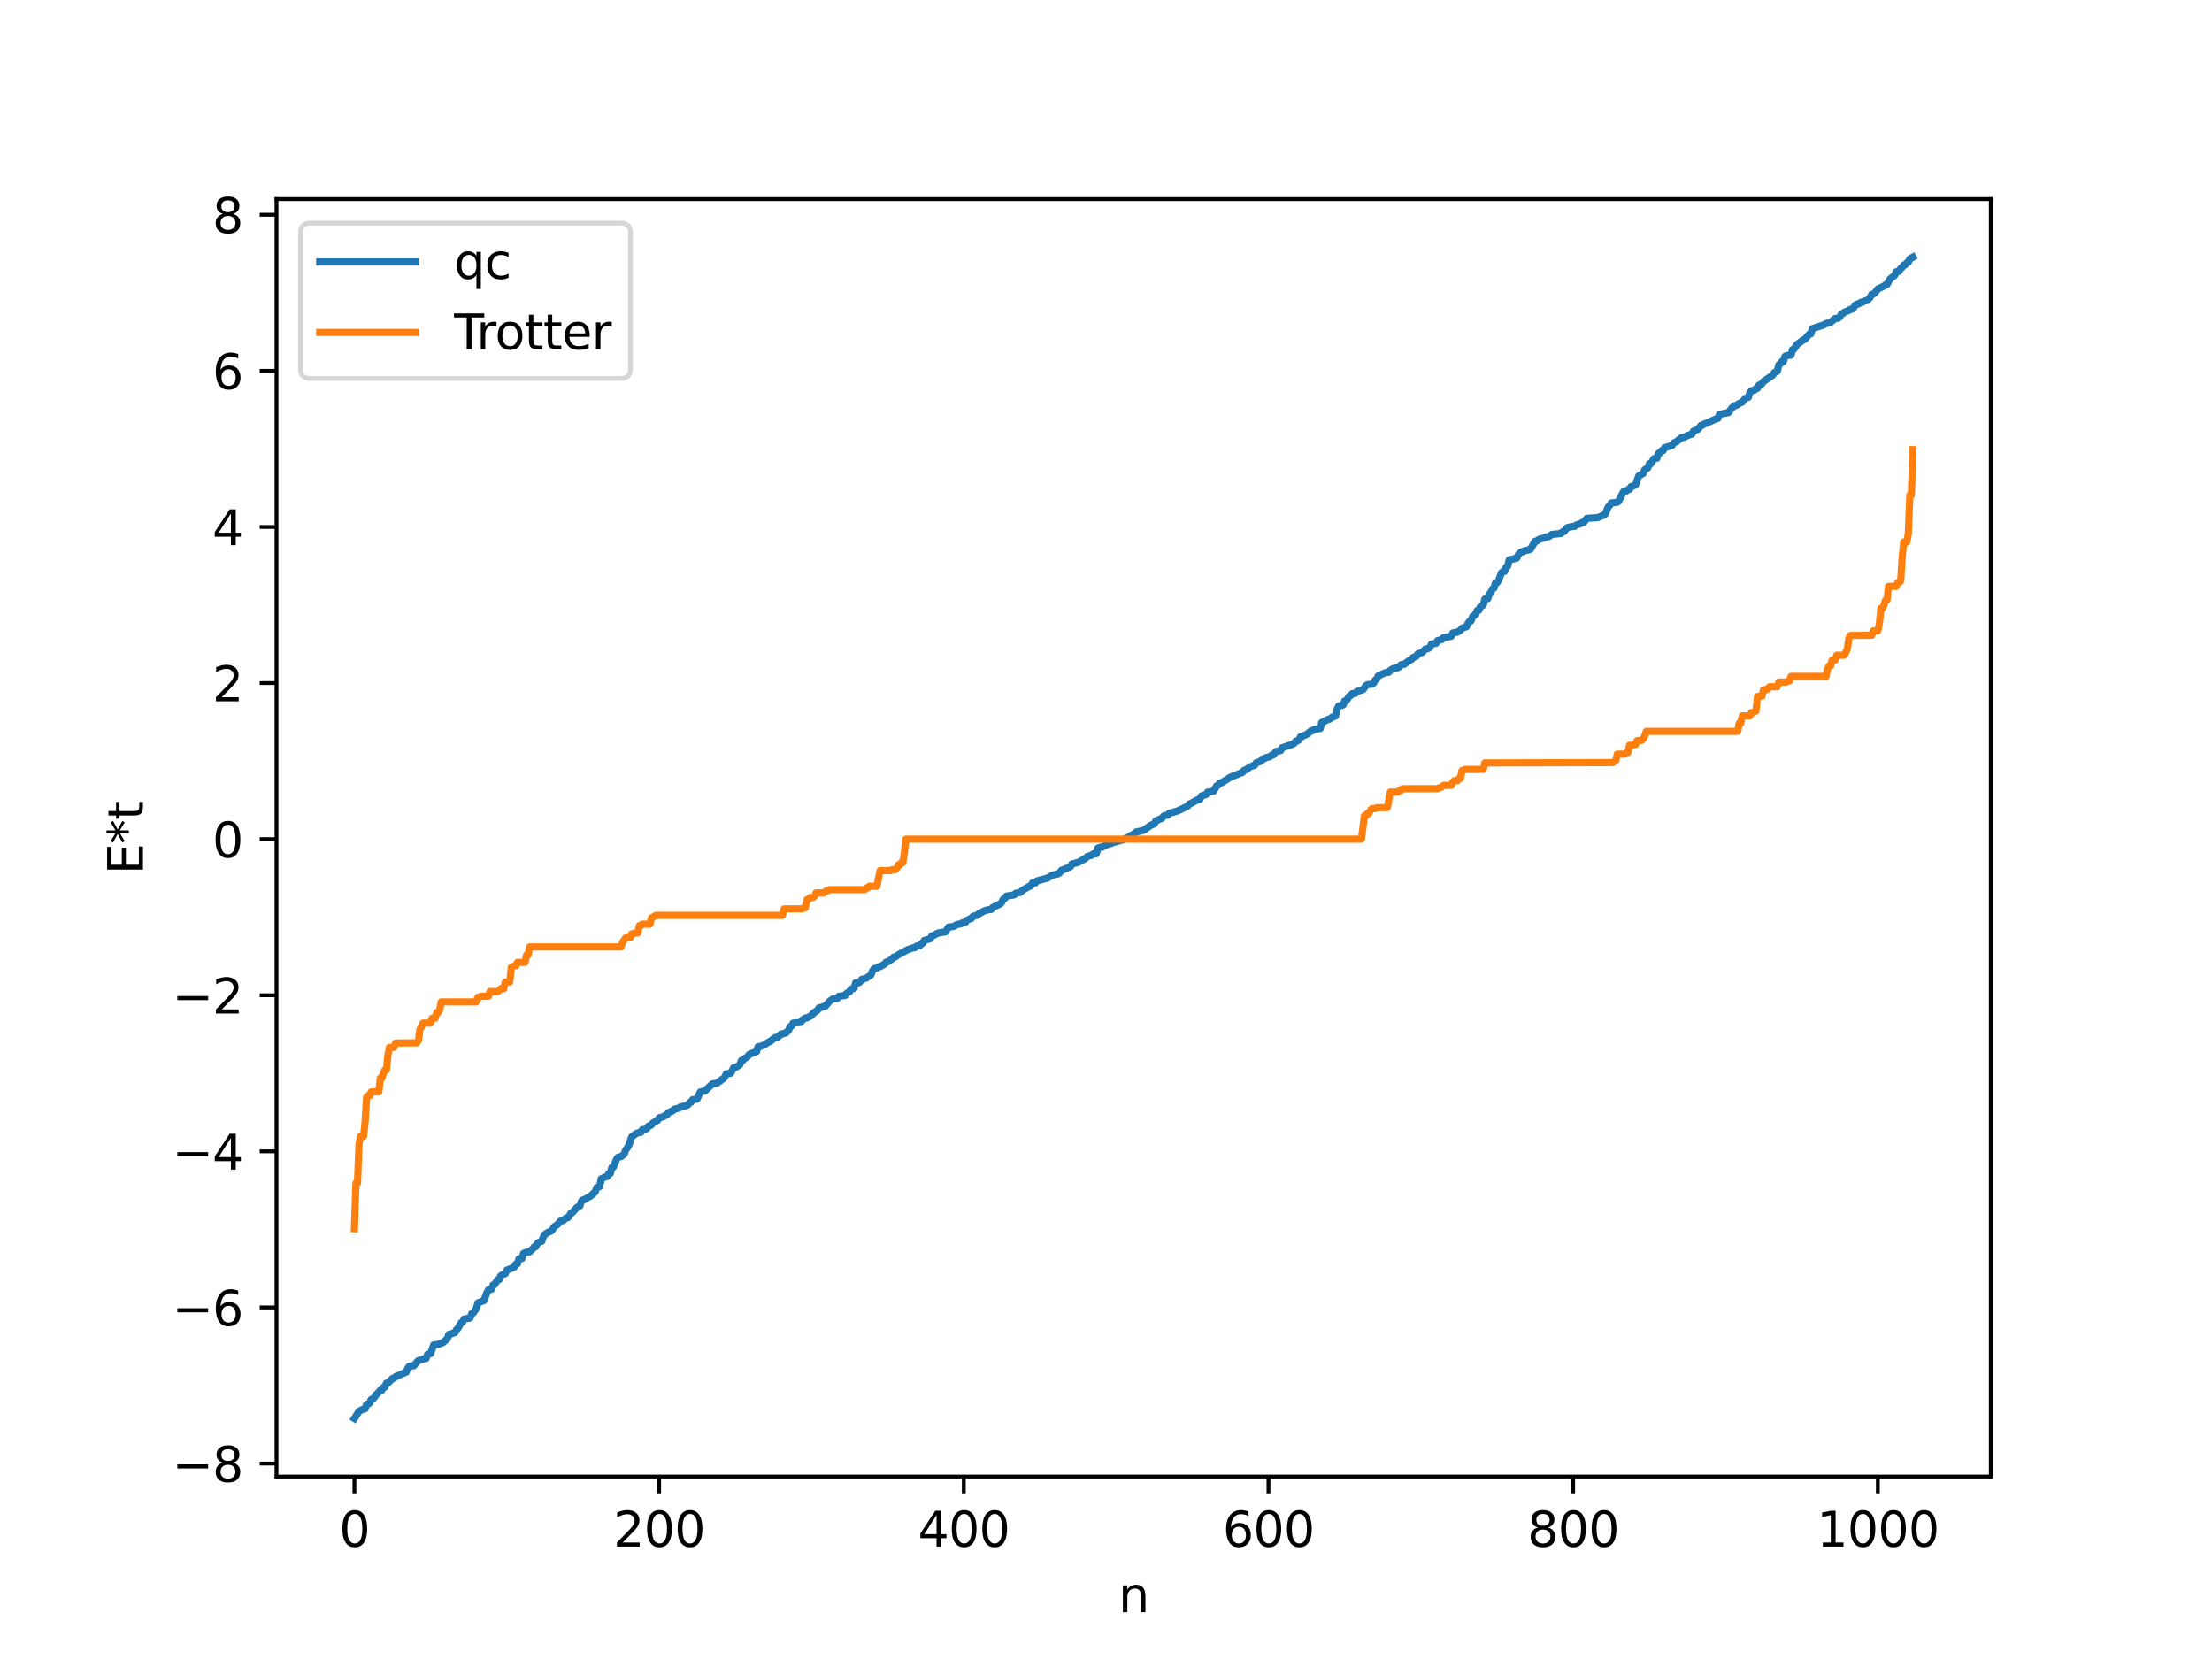 <?xml version="1.0" encoding="utf-8" standalone="no"?>
<!DOCTYPE svg PUBLIC "-//W3C//DTD SVG 1.1//EN"
  "http://www.w3.org/Graphics/SVG/1.1/DTD/svg11.dtd">
<svg xmlns:xlink="http://www.w3.org/1999/xlink" width="460.8pt" height="345.6pt" viewBox="0 0 460.8 345.6" xmlns="http://www.w3.org/2000/svg" version="1.1">
 <defs>
  <style type="text/css">*{stroke-linejoin: round; stroke-linecap: butt}</style>
 </defs>
 <g id="figure_1">
  <g id="patch_1">
   <path d="M 0 345.6 
L 460.8 345.6 
L 460.8 0 
L 0 0 
z
" style="fill: #ffffff"/>
  </g>
  <g id="axes_1">
   <g id="patch_2">
    <path d="M 57.6 307.584 
L 414.72 307.584 
L 414.72 41.472 
L 57.6 41.472 
z
" style="fill: #ffffff"/>
   </g>
   <g id="matplotlib.axis_1">
    <g id="xtick_1">
     <g id="line2d_1">
      <defs>
       <path id="m0a74df9331" d="M 0 0 
L 0 3.5 
" style="stroke: #000000; stroke-width: 0.8"/>
      </defs>
      <g>
       <use xlink:href="#m0a74df9331" x="73.833" y="307.584" style="stroke: #000000; stroke-width: 0.8"/>
      </g>
     </g>
     <g id="text_1">
      <!-- 0 -->
      <g transform="translate(70.651 322.182) scale(0.1 -0.1)">
       <defs>
        <path id="DejaVuSans-30" d="M 2034 4250 
Q 1547 4250 1301 3770 
Q 1056 3291 1056 2328 
Q 1056 1369 1301 889 
Q 1547 409 2034 409 
Q 2525 409 2770 889 
Q 3016 1369 3016 2328 
Q 3016 3291 2770 3770 
Q 2525 4250 2034 4250 
z
M 2034 4750 
Q 2819 4750 3233 4129 
Q 3647 3509 3647 2328 
Q 3647 1150 3233 529 
Q 2819 -91 2034 -91 
Q 1250 -91 836 529 
Q 422 1150 422 2328 
Q 422 3509 836 4129 
Q 1250 4750 2034 4750 
z
" transform="scale(0.016)"/>
       </defs>
       <use xlink:href="#DejaVuSans-30"/>
      </g>
     </g>
    </g>
    <g id="xtick_2">
     <g id="line2d_2">
      <g>
       <use xlink:href="#m0a74df9331" x="137.304" y="307.584" style="stroke: #000000; stroke-width: 0.8"/>
      </g>
     </g>
     <g id="text_2">
      <!-- 200 -->
      <g transform="translate(127.76 322.182) scale(0.1 -0.1)">
       <defs>
        <path id="DejaVuSans-32" d="M 1228 531 
L 3431 531 
L 3431 0 
L 469 0 
L 469 531 
Q 828 903 1448 1529 
Q 2069 2156 2228 2338 
Q 2531 2678 2651 2914 
Q 2772 3150 2772 3378 
Q 2772 3750 2511 3984 
Q 2250 4219 1831 4219 
Q 1534 4219 1204 4116 
Q 875 4013 500 3803 
L 500 4441 
Q 881 4594 1212 4672 
Q 1544 4750 1819 4750 
Q 2544 4750 2975 4387 
Q 3406 4025 3406 3419 
Q 3406 3131 3298 2873 
Q 3191 2616 2906 2266 
Q 2828 2175 2409 1742 
Q 1991 1309 1228 531 
z
" transform="scale(0.016)"/>
       </defs>
       <use xlink:href="#DejaVuSans-32"/>
       <use xlink:href="#DejaVuSans-30" x="63.623"/>
       <use xlink:href="#DejaVuSans-30" x="127.246"/>
      </g>
     </g>
    </g>
    <g id="xtick_3">
     <g id="line2d_3">
      <g>
       <use xlink:href="#m0a74df9331" x="200.775" y="307.584" style="stroke: #000000; stroke-width: 0.8"/>
      </g>
     </g>
     <g id="text_3">
      <!-- 400 -->
      <g transform="translate(191.231 322.182) scale(0.1 -0.1)">
       <defs>
        <path id="DejaVuSans-34" d="M 2419 4116 
L 825 1625 
L 2419 1625 
L 2419 4116 
z
M 2253 4666 
L 3047 4666 
L 3047 1625 
L 3713 1625 
L 3713 1100 
L 3047 1100 
L 3047 0 
L 2419 0 
L 2419 1100 
L 313 1100 
L 313 1709 
L 2253 4666 
z
" transform="scale(0.016)"/>
       </defs>
       <use xlink:href="#DejaVuSans-34"/>
       <use xlink:href="#DejaVuSans-30" x="63.623"/>
       <use xlink:href="#DejaVuSans-30" x="127.246"/>
      </g>
     </g>
    </g>
    <g id="xtick_4">
     <g id="line2d_4">
      <g>
       <use xlink:href="#m0a74df9331" x="264.246" y="307.584" style="stroke: #000000; stroke-width: 0.8"/>
      </g>
     </g>
     <g id="text_4">
      <!-- 600 -->
      <g transform="translate(254.702 322.182) scale(0.1 -0.1)">
       <defs>
        <path id="DejaVuSans-36" d="M 2113 2584 
Q 1688 2584 1439 2293 
Q 1191 2003 1191 1497 
Q 1191 994 1439 701 
Q 1688 409 2113 409 
Q 2538 409 2786 701 
Q 3034 994 3034 1497 
Q 3034 2003 2786 2293 
Q 2538 2584 2113 2584 
z
M 3366 4563 
L 3366 3988 
Q 3128 4100 2886 4159 
Q 2644 4219 2406 4219 
Q 1781 4219 1451 3797 
Q 1122 3375 1075 2522 
Q 1259 2794 1537 2939 
Q 1816 3084 2150 3084 
Q 2853 3084 3261 2657 
Q 3669 2231 3669 1497 
Q 3669 778 3244 343 
Q 2819 -91 2113 -91 
Q 1303 -91 875 529 
Q 447 1150 447 2328 
Q 447 3434 972 4092 
Q 1497 4750 2381 4750 
Q 2619 4750 2861 4703 
Q 3103 4656 3366 4563 
z
" transform="scale(0.016)"/>
       </defs>
       <use xlink:href="#DejaVuSans-36"/>
       <use xlink:href="#DejaVuSans-30" x="63.623"/>
       <use xlink:href="#DejaVuSans-30" x="127.246"/>
      </g>
     </g>
    </g>
    <g id="xtick_5">
     <g id="line2d_5">
      <g>
       <use xlink:href="#m0a74df9331" x="327.717" y="307.584" style="stroke: #000000; stroke-width: 0.8"/>
      </g>
     </g>
     <g id="text_5">
      <!-- 800 -->
      <g transform="translate(318.173 322.182) scale(0.1 -0.1)">
       <defs>
        <path id="DejaVuSans-38" d="M 2034 2216 
Q 1584 2216 1326 1975 
Q 1069 1734 1069 1313 
Q 1069 891 1326 650 
Q 1584 409 2034 409 
Q 2484 409 2743 651 
Q 3003 894 3003 1313 
Q 3003 1734 2745 1975 
Q 2488 2216 2034 2216 
z
M 1403 2484 
Q 997 2584 770 2862 
Q 544 3141 544 3541 
Q 544 4100 942 4425 
Q 1341 4750 2034 4750 
Q 2731 4750 3128 4425 
Q 3525 4100 3525 3541 
Q 3525 3141 3298 2862 
Q 3072 2584 2669 2484 
Q 3125 2378 3379 2068 
Q 3634 1759 3634 1313 
Q 3634 634 3220 271 
Q 2806 -91 2034 -91 
Q 1263 -91 848 271 
Q 434 634 434 1313 
Q 434 1759 690 2068 
Q 947 2378 1403 2484 
z
M 1172 3481 
Q 1172 3119 1398 2916 
Q 1625 2713 2034 2713 
Q 2441 2713 2670 2916 
Q 2900 3119 2900 3481 
Q 2900 3844 2670 4047 
Q 2441 4250 2034 4250 
Q 1625 4250 1398 4047 
Q 1172 3844 1172 3481 
z
" transform="scale(0.016)"/>
       </defs>
       <use xlink:href="#DejaVuSans-38"/>
       <use xlink:href="#DejaVuSans-30" x="63.623"/>
       <use xlink:href="#DejaVuSans-30" x="127.246"/>
      </g>
     </g>
    </g>
    <g id="xtick_6">
     <g id="line2d_6">
      <g>
       <use xlink:href="#m0a74df9331" x="391.188" y="307.584" style="stroke: #000000; stroke-width: 0.8"/>
      </g>
     </g>
     <g id="text_6">
      <!-- 1000 -->
      <g transform="translate(378.463 322.182) scale(0.1 -0.1)">
       <defs>
        <path id="DejaVuSans-31" d="M 794 531 
L 1825 531 
L 1825 4091 
L 703 3866 
L 703 4441 
L 1819 4666 
L 2450 4666 
L 2450 531 
L 3481 531 
L 3481 0 
L 794 0 
L 794 531 
z
" transform="scale(0.016)"/>
       </defs>
       <use xlink:href="#DejaVuSans-31"/>
       <use xlink:href="#DejaVuSans-30" x="63.623"/>
       <use xlink:href="#DejaVuSans-30" x="127.246"/>
       <use xlink:href="#DejaVuSans-30" x="190.869"/>
      </g>
     </g>
    </g>
    <g id="text_7">
     <!-- n -->
     <g transform="translate(232.991 335.861) scale(0.1 -0.1)">
      <defs>
       <path id="DejaVuSans-6e" d="M 3513 2113 
L 3513 0 
L 2938 0 
L 2938 2094 
Q 2938 2591 2744 2837 
Q 2550 3084 2163 3084 
Q 1697 3084 1428 2787 
Q 1159 2491 1159 1978 
L 1159 0 
L 581 0 
L 581 3500 
L 1159 3500 
L 1159 2956 
Q 1366 3272 1645 3428 
Q 1925 3584 2291 3584 
Q 2894 3584 3203 3211 
Q 3513 2838 3513 2113 
z
" transform="scale(0.016)"/>
      </defs>
      <use xlink:href="#DejaVuSans-6e"/>
     </g>
    </g>
   </g>
   <g id="matplotlib.axis_2">
    <g id="ytick_1">
     <g id="line2d_7">
      <defs>
       <path id="mad8de85547" d="M 0 0 
L -3.5 0 
" style="stroke: #000000; stroke-width: 0.8"/>
      </defs>
      <g>
       <use xlink:href="#mad8de85547" x="57.6" y="304.883" style="stroke: #000000; stroke-width: 0.8"/>
      </g>
     </g>
     <g id="text_8">
      <!-- −8 -->
      <g transform="translate(35.858 308.682) scale(0.1 -0.1)">
       <defs>
        <path id="DejaVuSans-2212" d="M 678 2272 
L 4684 2272 
L 4684 1741 
L 678 1741 
L 678 2272 
z
" transform="scale(0.016)"/>
       </defs>
       <use xlink:href="#DejaVuSans-2212"/>
       <use xlink:href="#DejaVuSans-38" x="83.789"/>
      </g>
     </g>
    </g>
    <g id="ytick_2">
     <g id="line2d_8">
      <g>
       <use xlink:href="#mad8de85547" x="57.6" y="272.364" style="stroke: #000000; stroke-width: 0.8"/>
      </g>
     </g>
     <g id="text_9">
      <!-- −6 -->
      <g transform="translate(35.858 276.164) scale(0.1 -0.1)">
       <use xlink:href="#DejaVuSans-2212"/>
       <use xlink:href="#DejaVuSans-36" x="83.789"/>
      </g>
     </g>
    </g>
    <g id="ytick_3">
     <g id="line2d_9">
      <g>
       <use xlink:href="#mad8de85547" x="57.6" y="239.846" style="stroke: #000000; stroke-width: 0.8"/>
      </g>
     </g>
     <g id="text_10">
      <!-- −4 -->
      <g transform="translate(35.858 243.645) scale(0.1 -0.1)">
       <use xlink:href="#DejaVuSans-2212"/>
       <use xlink:href="#DejaVuSans-34" x="83.789"/>
      </g>
     </g>
    </g>
    <g id="ytick_4">
     <g id="line2d_10">
      <g>
       <use xlink:href="#mad8de85547" x="57.6" y="207.327" style="stroke: #000000; stroke-width: 0.8"/>
      </g>
     </g>
     <g id="text_11">
      <!-- −2 -->
      <g transform="translate(35.858 211.126) scale(0.1 -0.1)">
       <use xlink:href="#DejaVuSans-2212"/>
       <use xlink:href="#DejaVuSans-32" x="83.789"/>
      </g>
     </g>
    </g>
    <g id="ytick_5">
     <g id="line2d_11">
      <g>
       <use xlink:href="#mad8de85547" x="57.6" y="174.808" style="stroke: #000000; stroke-width: 0.8"/>
      </g>
     </g>
     <g id="text_12">
      <!-- 0 -->
      <g transform="translate(44.237 178.608) scale(0.1 -0.1)">
       <use xlink:href="#DejaVuSans-30"/>
      </g>
     </g>
    </g>
    <g id="ytick_6">
     <g id="line2d_12">
      <g>
       <use xlink:href="#mad8de85547" x="57.6" y="142.29" style="stroke: #000000; stroke-width: 0.8"/>
      </g>
     </g>
     <g id="text_13">
      <!-- 2 -->
      <g transform="translate(44.237 146.089) scale(0.1 -0.1)">
       <use xlink:href="#DejaVuSans-32"/>
      </g>
     </g>
    </g>
    <g id="ytick_7">
     <g id="line2d_13">
      <g>
       <use xlink:href="#mad8de85547" x="57.6" y="109.771" style="stroke: #000000; stroke-width: 0.8"/>
      </g>
     </g>
     <g id="text_14">
      <!-- 4 -->
      <g transform="translate(44.237 113.57) scale(0.1 -0.1)">
       <use xlink:href="#DejaVuSans-34"/>
      </g>
     </g>
    </g>
    <g id="ytick_8">
     <g id="line2d_14">
      <g>
       <use xlink:href="#mad8de85547" x="57.6" y="77.252" style="stroke: #000000; stroke-width: 0.8"/>
      </g>
     </g>
     <g id="text_15">
      <!-- 6 -->
      <g transform="translate(44.237 81.052) scale(0.1 -0.1)">
       <use xlink:href="#DejaVuSans-36"/>
      </g>
     </g>
    </g>
    <g id="ytick_9">
     <g id="line2d_15">
      <g>
       <use xlink:href="#mad8de85547" x="57.6" y="44.734" style="stroke: #000000; stroke-width: 0.8"/>
      </g>
     </g>
     <g id="text_16">
      <!-- 8 -->
      <g transform="translate(44.237 48.533) scale(0.1 -0.1)">
       <use xlink:href="#DejaVuSans-38"/>
      </g>
     </g>
    </g>
    <g id="text_17">
     <!-- E*t -->
     <g transform="translate(29.778 182.148) rotate(-90) scale(0.1 -0.1)">
      <defs>
       <path id="DejaVuSans-45" d="M 628 4666 
L 3578 4666 
L 3578 4134 
L 1259 4134 
L 1259 2753 
L 3481 2753 
L 3481 2222 
L 1259 2222 
L 1259 531 
L 3634 531 
L 3634 0 
L 628 0 
L 628 4666 
z
" transform="scale(0.016)"/>
       <path id="DejaVuSans-2a" d="M 3009 3897 
L 1888 3291 
L 3009 2681 
L 2828 2375 
L 1778 3009 
L 1778 1831 
L 1422 1831 
L 1422 3009 
L 372 2375 
L 191 2681 
L 1313 3291 
L 191 3897 
L 372 4206 
L 1422 3572 
L 1422 4750 
L 1778 4750 
L 1778 3572 
L 2828 4206 
L 3009 3897 
z
" transform="scale(0.016)"/>
       <path id="DejaVuSans-74" d="M 1172 4494 
L 1172 3500 
L 2356 3500 
L 2356 3053 
L 1172 3053 
L 1172 1153 
Q 1172 725 1289 603 
Q 1406 481 1766 481 
L 2356 481 
L 2356 0 
L 1766 0 
Q 1100 0 847 248 
Q 594 497 594 1153 
L 594 3053 
L 172 3053 
L 172 3500 
L 594 3500 
L 594 4494 
L 1172 4494 
z
" transform="scale(0.016)"/>
      </defs>
      <use xlink:href="#DejaVuSans-45"/>
      <use xlink:href="#DejaVuSans-2a" x="63.184"/>
      <use xlink:href="#DejaVuSans-74" x="113.184"/>
     </g>
    </g>
   </g>
   <g id="line2d_16">
    <path d="M 73.833 295.488 
L 74.785 293.995 
L 75.42 293.644 
L 76.054 293.476 
L 76.372 292.535 
L 76.689 292.475 
L 77.006 292.288 
L 77.324 291.516 
L 77.641 291.443 
L 77.958 291.164 
L 78.276 290.579 
L 78.593 290.356 
L 79.228 289.625 
L 79.545 289.62 
L 79.862 289.017 
L 80.18 288.956 
L 80.497 288.127 
L 80.815 288.101 
L 81.767 287.142 
L 82.084 287.115 
L 82.401 286.789 
L 84.623 285.837 
L 84.94 285.047 
L 85.258 284.615 
L 86.21 284.51 
L 86.844 283.753 
L 87.162 283.43 
L 88.431 283.035 
L 88.748 283.019 
L 89.066 282.149 
L 89.7 281.978 
L 90.335 280.181 
L 91.287 280.047 
L 92.239 279.705 
L 93.191 278.883 
L 93.509 277.97 
L 93.826 277.951 
L 94.461 277.674 
L 94.778 277.603 
L 95.096 277.002 
L 95.413 276.694 
L 96.048 275.558 
L 96.365 275.414 
L 96.682 274.77 
L 97.634 274.629 
L 97.952 274.508 
L 98.269 273.649 
L 98.586 273.511 
L 99.221 272.627 
L 99.539 271.442 
L 100.173 271.183 
L 100.808 270.938 
L 101.443 269.274 
L 101.76 268.702 
L 102.395 268.598 
L 102.712 267.675 
L 103.029 267.606 
L 103.664 266.609 
L 103.981 266.581 
L 104.299 265.796 
L 104.616 265.572 
L 105.251 265.329 
L 105.568 264.596 
L 106.838 264.104 
L 107.155 263.916 
L 107.472 263.346 
L 107.79 263.277 
L 108.107 262.247 
L 108.742 262.172 
L 109.059 261.1 
L 109.694 260.849 
L 110.329 260.772 
L 110.963 260.165 
L 111.281 259.738 
L 111.598 259.707 
L 111.915 259.065 
L 112.233 258.803 
L 112.867 258.574 
L 113.185 257.667 
L 113.502 257.152 
L 114.137 256.734 
L 114.772 256.479 
L 115.089 256.142 
L 115.406 255.599 
L 116.358 254.902 
L 116.676 254.41 
L 117.31 254.244 
L 117.945 253.711 
L 118.262 253.675 
L 118.58 253.347 
L 118.897 252.743 
L 119.215 252.62 
L 120.167 251.551 
L 120.801 251.193 
L 121.119 250.245 
L 121.436 249.968 
L 121.753 249.911 
L 122.705 249.324 
L 123.023 249.179 
L 123.975 248.287 
L 124.292 247.424 
L 124.927 247.184 
L 125.244 245.559 
L 126.196 245.139 
L 126.514 245.088 
L 126.831 244.455 
L 127.148 244.435 
L 127.466 243.212 
L 127.783 243.113 
L 128.418 241.552 
L 128.735 241.083 
L 129.37 240.931 
L 130.005 240.452 
L 130.322 239.624 
L 130.957 238.68 
L 131.591 236.839 
L 132.543 236.122 
L 133.178 235.908 
L 133.496 235.899 
L 133.813 235.327 
L 134.448 235.243 
L 134.765 235.093 
L 135.082 234.575 
L 135.4 234.512 
L 135.717 234.33 
L 136.034 233.904 
L 136.986 233.384 
L 137.304 232.868 
L 138.256 232.614 
L 138.573 232.362 
L 138.891 232.274 
L 139.208 231.787 
L 139.843 231.529 
L 140.16 231.396 
L 140.477 231.068 
L 141.429 230.839 
L 141.747 230.588 
L 142.381 230.466 
L 143.016 230.298 
L 143.334 230.133 
L 143.651 229.686 
L 143.968 229.606 
L 144.286 229.079 
L 144.92 229.042 
L 145.238 228.918 
L 145.872 227.474 
L 146.824 227.285 
L 148.411 225.796 
L 149.363 225.661 
L 149.681 225.358 
L 149.998 225.231 
L 150.315 224.9 
L 150.633 224.745 
L 150.95 224.438 
L 151.267 223.722 
L 152.22 223.561 
L 152.854 222.403 
L 153.172 222.398 
L 153.806 222.016 
L 154.124 221.812 
L 154.441 220.921 
L 154.758 220.906 
L 155.076 220.532 
L 155.71 220.146 
L 156.028 219.7 
L 156.662 219.42 
L 157.615 219.043 
L 157.932 218.038 
L 158.567 217.947 
L 159.201 217.661 
L 160.153 217.055 
L 160.471 216.926 
L 161.423 216.154 
L 162.058 216.027 
L 162.692 215.413 
L 163.01 215.404 
L 163.327 215.239 
L 163.644 215.214 
L 164.279 214.658 
L 164.596 213.866 
L 164.914 213.708 
L 165.231 213.131 
L 166.818 212.991 
L 167.135 212.48 
L 167.77 212.06 
L 168.087 212.053 
L 169.039 211.562 
L 169.357 211.1 
L 170.309 210.453 
L 170.626 209.938 
L 170.943 209.91 
L 171.578 209.656 
L 171.896 209.637 
L 172.848 208.552 
L 173.482 208.095 
L 174.434 208 
L 174.752 207.528 
L 176.021 207.381 
L 176.339 206.94 
L 176.973 206.603 
L 177.291 206.065 
L 177.925 205.88 
L 178.243 204.756 
L 178.877 204.73 
L 179.195 204.475 
L 179.512 204.027 
L 180.464 203.758 
L 181.416 203.102 
L 181.734 202.329 
L 182.051 201.849 
L 182.368 201.69 
L 182.686 201.681 
L 183.003 201.392 
L 183.32 201.376 
L 184.272 200.855 
L 184.59 200.424 
L 184.907 200.389 
L 185.859 199.746 
L 186.177 199.36 
L 186.494 199.347 
L 187.129 198.895 
L 189.033 197.851 
L 190.302 197.426 
L 190.62 197.396 
L 190.937 197.081 
L 191.572 197.02 
L 191.889 196.653 
L 192.206 196.488 
L 192.524 195.906 
L 193.476 195.646 
L 193.793 195.55 
L 194.11 194.958 
L 194.428 194.904 
L 195.38 194.369 
L 196.967 194.12 
L 197.601 193.125 
L 198.553 193.018 
L 199.505 192.536 
L 200.14 192.473 
L 200.458 192.24 
L 201.092 192.146 
L 201.41 191.71 
L 202.044 191.42 
L 202.362 191.326 
L 202.679 190.896 
L 203.631 190.627 
L 203.948 190.287 
L 204.266 190.207 
L 204.9 189.81 
L 205.535 189.594 
L 206.17 189.467 
L 206.487 189.464 
L 206.805 189.039 
L 208.391 188.283 
L 208.709 187.907 
L 209.026 187.306 
L 209.343 187.138 
L 209.661 186.667 
L 211.248 186.433 
L 211.565 186.105 
L 212.517 185.913 
L 213.152 185.367 
L 214.421 184.641 
L 214.739 184.57 
L 215.056 183.953 
L 215.691 183.921 
L 216.008 183.515 
L 216.96 183.251 
L 218.229 182.909 
L 219.181 182.316 
L 220.451 182.029 
L 220.768 181.808 
L 221.086 181.332 
L 222.99 180.551 
L 223.307 179.988 
L 224.577 179.667 
L 226.163 178.804 
L 226.481 178.437 
L 227.433 178.153 
L 227.75 177.871 
L 228.385 177.849 
L 228.702 176.681 
L 229.337 176.465 
L 229.654 176.458 
L 229.972 176.242 
L 230.289 176.183 
L 230.606 175.87 
L 231.558 175.701 
L 231.876 175.439 
L 232.51 175.379 
L 233.145 175.14 
L 233.78 174.999 
L 234.097 174.933 
L 234.415 174.691 
L 234.732 174.621 
L 235.684 173.979 
L 236.001 173.933 
L 236.636 173.335 
L 237.271 173.196 
L 237.905 173.061 
L 238.223 172.978 
L 239.81 171.868 
L 240.444 171.657 
L 240.762 171.004 
L 242.031 170.473 
L 242.348 170.067 
L 242.666 169.878 
L 243.3 169.813 
L 243.618 169.399 
L 244.253 169.252 
L 244.887 169.053 
L 245.205 168.97 
L 245.839 168.687 
L 246.474 168.384 
L 247.426 167.929 
L 247.743 167.481 
L 248.061 167.396 
L 248.696 167.025 
L 249.648 166.52 
L 249.965 166.504 
L 250.282 165.815 
L 250.917 165.616 
L 251.234 165.523 
L 251.552 165.032 
L 252.821 164.809 
L 253.456 163.713 
L 253.773 163.558 
L 254.091 163.12 
L 254.408 163.104 
L 256.312 161.91 
L 258.851 160.885 
L 259.168 160.474 
L 259.486 160.416 
L 260.438 159.731 
L 261.39 159.397 
L 261.707 158.894 
L 262.659 158.596 
L 262.977 158.126 
L 263.294 158.106 
L 263.611 157.863 
L 264.563 157.627 
L 264.881 157.342 
L 265.198 157.292 
L 265.833 156.544 
L 266.785 156.358 
L 267.102 155.76 
L 269.006 155.14 
L 269.641 154.813 
L 269.958 154.388 
L 270.276 154.349 
L 270.593 154.134 
L 270.91 153.486 
L 271.228 153.475 
L 271.545 153.248 
L 272.18 153.01 
L 273.132 152.245 
L 273.449 152.231 
L 273.767 151.952 
L 275.036 151.764 
L 275.353 150.501 
L 275.671 150.425 
L 275.988 150.147 
L 276.305 150.076 
L 276.623 149.871 
L 276.94 149.829 
L 277.575 149.37 
L 278.21 149.171 
L 278.527 147.778 
L 278.844 147.092 
L 279.796 146.852 
L 280.114 146.046 
L 280.431 146.017 
L 281.066 145.041 
L 281.383 144.88 
L 281.7 144.497 
L 282.335 144.442 
L 282.653 144.052 
L 283.922 143.676 
L 284.557 142.83 
L 284.874 142.625 
L 285.826 142.527 
L 286.143 142.296 
L 286.461 141.688 
L 286.778 141.459 
L 287.096 140.841 
L 288.048 140.36 
L 288.682 140.124 
L 289.317 140.03 
L 289.634 139.631 
L 290.269 139.267 
L 291.221 139.092 
L 291.539 138.882 
L 291.856 138.479 
L 292.491 138.398 
L 293.443 137.692 
L 294.077 137.357 
L 294.395 136.955 
L 295.029 136.732 
L 295.347 136.233 
L 296.299 135.887 
L 296.934 135.201 
L 297.568 135.078 
L 297.886 134.87 
L 298.203 134.163 
L 299.155 134.016 
L 299.472 133.462 
L 300.424 133.199 
L 300.742 132.811 
L 301.694 132.686 
L 302.329 132.534 
L 302.646 131.85 
L 303.598 131.692 
L 304.233 131.304 
L 304.55 130.869 
L 305.502 130.546 
L 305.82 129.842 
L 306.137 129.413 
L 306.454 129.329 
L 306.772 128.417 
L 307.089 128.256 
L 307.406 127.86 
L 307.724 127.193 
L 308.041 127.162 
L 308.358 126.446 
L 308.993 126.047 
L 309.31 124.8 
L 309.945 124.698 
L 310.262 123.801 
L 310.58 123.378 
L 310.897 122.697 
L 311.215 122.52 
L 311.532 121.43 
L 311.849 121.389 
L 312.167 120.946 
L 312.801 119.289 
L 313.119 119.063 
L 313.436 119.049 
L 313.753 118.155 
L 314.071 117.937 
L 314.388 116.639 
L 315.975 116.256 
L 316.292 115.525 
L 316.927 114.954 
L 317.244 114.938 
L 317.562 114.722 
L 318.514 114.547 
L 318.831 114.402 
L 319.783 112.749 
L 320.1 112.716 
L 320.735 112.295 
L 321.687 112.077 
L 322.005 111.868 
L 322.639 111.788 
L 323.274 111.338 
L 325.178 111.134 
L 325.496 110.786 
L 325.813 110.742 
L 326.448 109.921 
L 327.4 109.706 
L 328.034 109.64 
L 328.352 109.386 
L 329.304 109.062 
L 329.621 108.826 
L 329.939 108.794 
L 330.573 107.977 
L 332.795 107.834 
L 334.064 107.34 
L 334.381 107.107 
L 335.016 105.607 
L 335.334 105.299 
L 335.651 104.788 
L 336.92 104.636 
L 337.238 104.346 
L 338.19 102.427 
L 338.824 102.267 
L 339.142 101.964 
L 339.459 101.94 
L 339.777 101.359 
L 340.094 101.303 
L 340.729 100.996 
L 341.363 99.156 
L 342.315 98.6 
L 342.633 97.848 
L 343.267 97.494 
L 343.585 96.623 
L 343.902 96.599 
L 344.537 95.55 
L 345.172 95.45 
L 345.489 94.431 
L 345.806 94.315 
L 346.124 93.898 
L 346.441 93.896 
L 346.758 93.259 
L 347.393 93.096 
L 348.345 92.746 
L 348.662 92.279 
L 349.297 91.984 
L 350.249 91.176 
L 350.884 91.099 
L 351.519 90.718 
L 352.471 90.432 
L 352.788 89.818 
L 353.423 89.524 
L 353.74 89.41 
L 354.375 88.593 
L 354.692 88.555 
L 355.01 88.328 
L 355.644 88.101 
L 357.231 87.362 
L 357.866 87.159 
L 358.183 86.344 
L 358.818 86.184 
L 360.087 85.938 
L 360.722 85.04 
L 361.357 84.491 
L 361.674 84.472 
L 362.309 84.048 
L 362.943 83.757 
L 363.578 82.988 
L 364.213 82.761 
L 364.53 81.817 
L 364.848 81.407 
L 365.482 81.261 
L 365.8 80.959 
L 366.117 80.891 
L 366.434 80.214 
L 366.752 80.164 
L 367.069 79.897 
L 367.386 79.447 
L 369.291 78.164 
L 369.608 77.629 
L 370.243 77.342 
L 370.56 76.006 
L 370.877 75.789 
L 371.195 75.327 
L 371.512 75.317 
L 371.829 74.263 
L 372.147 74.074 
L 373.099 73.983 
L 373.416 72.823 
L 373.734 72.716 
L 374.368 71.746 
L 375.638 70.818 
L 375.955 70.707 
L 376.907 69.609 
L 377.224 69.555 
L 377.542 68.462 
L 379.446 67.842 
L 379.763 67.741 
L 380.398 67.417 
L 381.35 67.131 
L 382.302 66.333 
L 382.937 66.293 
L 383.254 65.999 
L 383.572 65.477 
L 383.889 65.337 
L 384.206 65.026 
L 385.158 64.665 
L 385.476 64.426 
L 385.793 64.41 
L 386.11 64.18 
L 386.428 63.618 
L 386.745 63.379 
L 387.062 63.364 
L 387.697 62.965 
L 388.015 62.942 
L 388.332 62.725 
L 388.967 62.612 
L 389.601 61.92 
L 389.919 61.338 
L 390.236 61.245 
L 390.553 61.033 
L 391.188 60.198 
L 391.823 59.903 
L 392.458 59.594 
L 392.775 59.335 
L 393.092 59.26 
L 393.727 58.132 
L 394.679 57.384 
L 394.996 56.63 
L 395.631 56.512 
L 395.948 55.899 
L 396.266 55.705 
L 396.583 55.219 
L 396.9 55.171 
L 397.218 54.779 
L 397.535 54.638 
L 397.853 53.918 
L 398.487 53.568 
L 398.487 53.568 
" clip-path="url(#p87a424ec10)" style="fill: none; stroke: #1f77b4; stroke-width: 1.5; stroke-linecap: square"/>
   </g>
   <g id="line2d_17">
    <path d="M 73.833 255.953 
L 74.15 246.485 
L 74.467 246.485 
L 74.785 238.391 
L 75.102 236.71 
L 75.737 236.71 
L 76.054 233.681 
L 76.372 228.569 
L 76.689 228.255 
L 77.006 228.255 
L 77.324 227.464 
L 78.91 227.464 
L 79.228 224.58 
L 79.545 224.58 
L 79.862 223.536 
L 80.18 222.891 
L 80.497 222.891 
L 80.815 219.702 
L 81.132 218.2 
L 82.084 218.175 
L 82.401 217.286 
L 86.844 217.236 
L 87.162 216.749 
L 87.479 214.438 
L 87.796 213.927 
L 88.114 213.127 
L 89.7 213.127 
L 90.018 212.105 
L 90.653 212.105 
L 90.97 210.917 
L 91.287 210.917 
L 91.605 210.299 
L 91.922 208.708 
L 99.221 208.708 
L 99.539 207.76 
L 99.856 207.76 
L 100.173 207.535 
L 101.76 207.535 
L 102.077 206.553 
L 103.664 206.553 
L 103.981 206.331 
L 104.299 205.948 
L 104.934 205.948 
L 105.251 204.6 
L 106.203 204.532 
L 106.52 201.491 
L 107.155 201.19 
L 107.472 201.19 
L 107.79 200.49 
L 109.377 200.49 
L 109.694 198.953 
L 110.011 198.953 
L 110.329 197.255 
L 129.37 197.255 
L 129.687 196.29 
L 130.322 195.383 
L 131.274 195.325 
L 131.591 194.535 
L 131.909 194.535 
L 132.226 194.355 
L 132.861 194.355 
L 133.178 192.836 
L 133.496 192.836 
L 133.813 192.517 
L 135.4 192.517 
L 135.717 191.222 
L 136.669 190.681 
L 163.01 190.681 
L 163.327 189.336 
L 167.135 189.336 
L 167.453 189.09 
L 167.77 189.09 
L 168.087 187.425 
L 168.405 187.425 
L 168.722 186.981 
L 169.357 186.981 
L 169.674 186.694 
L 169.991 186.008 
L 171.578 186.008 
L 172.213 185.524 
L 172.53 185.524 
L 172.848 185.318 
L 180.147 185.318 
L 180.464 184.965 
L 180.781 184.965 
L 181.099 184.618 
L 182.686 184.618 
L 183.32 181.383 
L 185.542 181.354 
L 185.859 181.166 
L 186.494 181.166 
L 186.811 180.882 
L 187.129 180.171 
L 187.446 180.171 
L 187.763 179.689 
L 188.081 179.689 
L 188.398 177.677 
L 188.715 174.808 
L 283.605 174.808 
L 284.239 169.928 
L 284.557 169.928 
L 284.874 169.446 
L 285.191 169.446 
L 285.509 168.735 
L 285.826 168.451 
L 286.461 168.451 
L 286.778 168.263 
L 289 168.234 
L 289.634 164.999 
L 291.221 164.999 
L 291.539 164.652 
L 291.856 164.652 
L 292.173 164.299 
L 299.472 164.299 
L 299.79 164.093 
L 300.107 164.093 
L 300.742 163.609 
L 302.329 163.609 
L 302.646 162.922 
L 302.963 162.636 
L 303.598 162.636 
L 303.915 162.191 
L 304.233 162.191 
L 304.55 160.527 
L 304.867 160.527 
L 305.185 160.281 
L 308.993 160.281 
L 309.31 158.936 
L 335.968 158.862 
L 336.603 158.395 
L 336.92 157.099 
L 338.507 157.099 
L 338.824 156.781 
L 339.142 156.781 
L 339.459 155.262 
L 340.094 155.262 
L 340.411 155.081 
L 340.729 155.081 
L 341.046 154.292 
L 341.681 154.234 
L 341.998 154.234 
L 342.315 153.883 
L 342.633 153.327 
L 342.95 152.362 
L 361.991 152.362 
L 362.309 150.664 
L 362.626 150.664 
L 362.943 149.127 
L 364.53 149.127 
L 364.848 148.426 
L 365.165 148.426 
L 365.8 148.126 
L 366.117 145.084 
L 367.069 145.016 
L 367.386 143.669 
L 368.021 143.669 
L 368.656 143.064 
L 370.243 143.064 
L 370.56 142.081 
L 372.147 142.081 
L 372.464 141.857 
L 372.781 141.857 
L 373.099 140.909 
L 380.398 140.909 
L 380.715 139.318 
L 381.033 138.699 
L 381.35 138.699 
L 381.667 137.512 
L 382.302 137.512 
L 382.62 136.49 
L 384.206 136.49 
L 384.841 135.179 
L 385.158 132.868 
L 385.476 132.381 
L 389.919 132.331 
L 390.236 131.442 
L 391.188 131.416 
L 391.505 129.915 
L 391.823 126.726 
L 392.14 126.726 
L 392.458 126.081 
L 392.775 125.037 
L 393.092 125.037 
L 393.41 122.153 
L 394.996 122.153 
L 395.314 121.362 
L 395.631 121.362 
L 395.948 121.048 
L 396.266 115.936 
L 396.583 112.907 
L 397.218 112.907 
L 397.535 111.226 
L 397.853 103.132 
L 398.17 103.132 
L 398.487 93.663 
L 398.487 93.663 
" clip-path="url(#p87a424ec10)" style="fill: none; stroke: #ff7f0e; stroke-width: 1.5; stroke-linecap: square"/>
   </g>
   <g id="patch_3">
    <path d="M 57.6 307.584 
L 57.6 41.472 
" style="fill: none; stroke: #000000; stroke-width: 0.8; stroke-linejoin: miter; stroke-linecap: square"/>
   </g>
   <g id="patch_4">
    <path d="M 414.72 307.584 
L 414.72 41.472 
" style="fill: none; stroke: #000000; stroke-width: 0.8; stroke-linejoin: miter; stroke-linecap: square"/>
   </g>
   <g id="patch_5">
    <path d="M 57.6 307.584 
L 414.72 307.584 
" style="fill: none; stroke: #000000; stroke-width: 0.8; stroke-linejoin: miter; stroke-linecap: square"/>
   </g>
   <g id="patch_6">
    <path d="M 57.6 41.472 
L 414.72 41.472 
" style="fill: none; stroke: #000000; stroke-width: 0.8; stroke-linejoin: miter; stroke-linecap: square"/>
   </g>
   <g id="legend_1">
    <g id="patch_7">
     <path d="M 64.6 78.828 
L 129.342 78.828 
Q 131.342 78.828 131.342 76.828 
L 131.342 48.472 
Q 131.342 46.472 129.342 46.472 
L 64.6 46.472 
Q 62.6 46.472 62.6 48.472 
L 62.6 76.828 
Q 62.6 78.828 64.6 78.828 
z
" style="fill: #ffffff; opacity: 0.8; stroke: #cccccc; stroke-linejoin: miter"/>
    </g>
    <g id="line2d_18">
     <path d="M 66.6 54.57 
L 76.6 54.57 
L 86.6 54.57 
" style="fill: none; stroke: #1f77b4; stroke-width: 1.5; stroke-linecap: square"/>
    </g>
    <g id="text_18">
     <!-- qc -->
     <g transform="translate(94.6 58.07) scale(0.1 -0.1)">
      <defs>
       <path id="DejaVuSans-71" d="M 947 1747 
Q 947 1113 1208 752 
Q 1469 391 1925 391 
Q 2381 391 2643 752 
Q 2906 1113 2906 1747 
Q 2906 2381 2643 2742 
Q 2381 3103 1925 3103 
Q 1469 3103 1208 2742 
Q 947 2381 947 1747 
z
M 2906 525 
Q 2725 213 2448 61 
Q 2172 -91 1784 -91 
Q 1150 -91 751 415 
Q 353 922 353 1747 
Q 353 2572 751 3078 
Q 1150 3584 1784 3584 
Q 2172 3584 2448 3432 
Q 2725 3281 2906 2969 
L 2906 3500 
L 3481 3500 
L 3481 -1331 
L 2906 -1331 
L 2906 525 
z
" transform="scale(0.016)"/>
       <path id="DejaVuSans-63" d="M 3122 3366 
L 3122 2828 
Q 2878 2963 2633 3030 
Q 2388 3097 2138 3097 
Q 1578 3097 1268 2742 
Q 959 2388 959 1747 
Q 959 1106 1268 751 
Q 1578 397 2138 397 
Q 2388 397 2633 464 
Q 2878 531 3122 666 
L 3122 134 
Q 2881 22 2623 -34 
Q 2366 -91 2075 -91 
Q 1284 -91 818 406 
Q 353 903 353 1747 
Q 353 2603 823 3093 
Q 1294 3584 2113 3584 
Q 2378 3584 2631 3529 
Q 2884 3475 3122 3366 
z
" transform="scale(0.016)"/>
      </defs>
      <use xlink:href="#DejaVuSans-71"/>
      <use xlink:href="#DejaVuSans-63" x="63.477"/>
     </g>
    </g>
    <g id="line2d_19">
     <path d="M 66.6 69.249 
L 76.6 69.249 
L 86.6 69.249 
" style="fill: none; stroke: #ff7f0e; stroke-width: 1.5; stroke-linecap: square"/>
    </g>
    <g id="text_19">
     <!-- Trotter -->
     <g transform="translate(94.6 72.749) scale(0.1 -0.1)">
      <defs>
       <path id="DejaVuSans-54" d="M -19 4666 
L 3928 4666 
L 3928 4134 
L 2272 4134 
L 2272 0 
L 1638 0 
L 1638 4134 
L -19 4134 
L -19 4666 
z
" transform="scale(0.016)"/>
       <path id="DejaVuSans-72" d="M 2631 2963 
Q 2534 3019 2420 3045 
Q 2306 3072 2169 3072 
Q 1681 3072 1420 2755 
Q 1159 2438 1159 1844 
L 1159 0 
L 581 0 
L 581 3500 
L 1159 3500 
L 1159 2956 
Q 1341 3275 1631 3429 
Q 1922 3584 2338 3584 
Q 2397 3584 2469 3576 
Q 2541 3569 2628 3553 
L 2631 2963 
z
" transform="scale(0.016)"/>
       <path id="DejaVuSans-6f" d="M 1959 3097 
Q 1497 3097 1228 2736 
Q 959 2375 959 1747 
Q 959 1119 1226 758 
Q 1494 397 1959 397 
Q 2419 397 2687 759 
Q 2956 1122 2956 1747 
Q 2956 2369 2687 2733 
Q 2419 3097 1959 3097 
z
M 1959 3584 
Q 2709 3584 3137 3096 
Q 3566 2609 3566 1747 
Q 3566 888 3137 398 
Q 2709 -91 1959 -91 
Q 1206 -91 779 398 
Q 353 888 353 1747 
Q 353 2609 779 3096 
Q 1206 3584 1959 3584 
z
" transform="scale(0.016)"/>
       <path id="DejaVuSans-65" d="M 3597 1894 
L 3597 1613 
L 953 1613 
Q 991 1019 1311 708 
Q 1631 397 2203 397 
Q 2534 397 2845 478 
Q 3156 559 3463 722 
L 3463 178 
Q 3153 47 2828 -22 
Q 2503 -91 2169 -91 
Q 1331 -91 842 396 
Q 353 884 353 1716 
Q 353 2575 817 3079 
Q 1281 3584 2069 3584 
Q 2775 3584 3186 3129 
Q 3597 2675 3597 1894 
z
M 3022 2063 
Q 3016 2534 2758 2815 
Q 2500 3097 2075 3097 
Q 1594 3097 1305 2825 
Q 1016 2553 972 2059 
L 3022 2063 
z
" transform="scale(0.016)"/>
      </defs>
      <use xlink:href="#DejaVuSans-54"/>
      <use xlink:href="#DejaVuSans-72" x="46.334"/>
      <use xlink:href="#DejaVuSans-6f" x="85.197"/>
      <use xlink:href="#DejaVuSans-74" x="146.379"/>
      <use xlink:href="#DejaVuSans-74" x="185.588"/>
      <use xlink:href="#DejaVuSans-65" x="224.797"/>
      <use xlink:href="#DejaVuSans-72" x="286.32"/>
     </g>
    </g>
   </g>
  </g>
 </g>
 <defs>
  <clipPath id="p87a424ec10">
   <rect x="57.6" y="41.472" width="357.12" height="266.112"/>
  </clipPath>
 </defs>
</svg>
